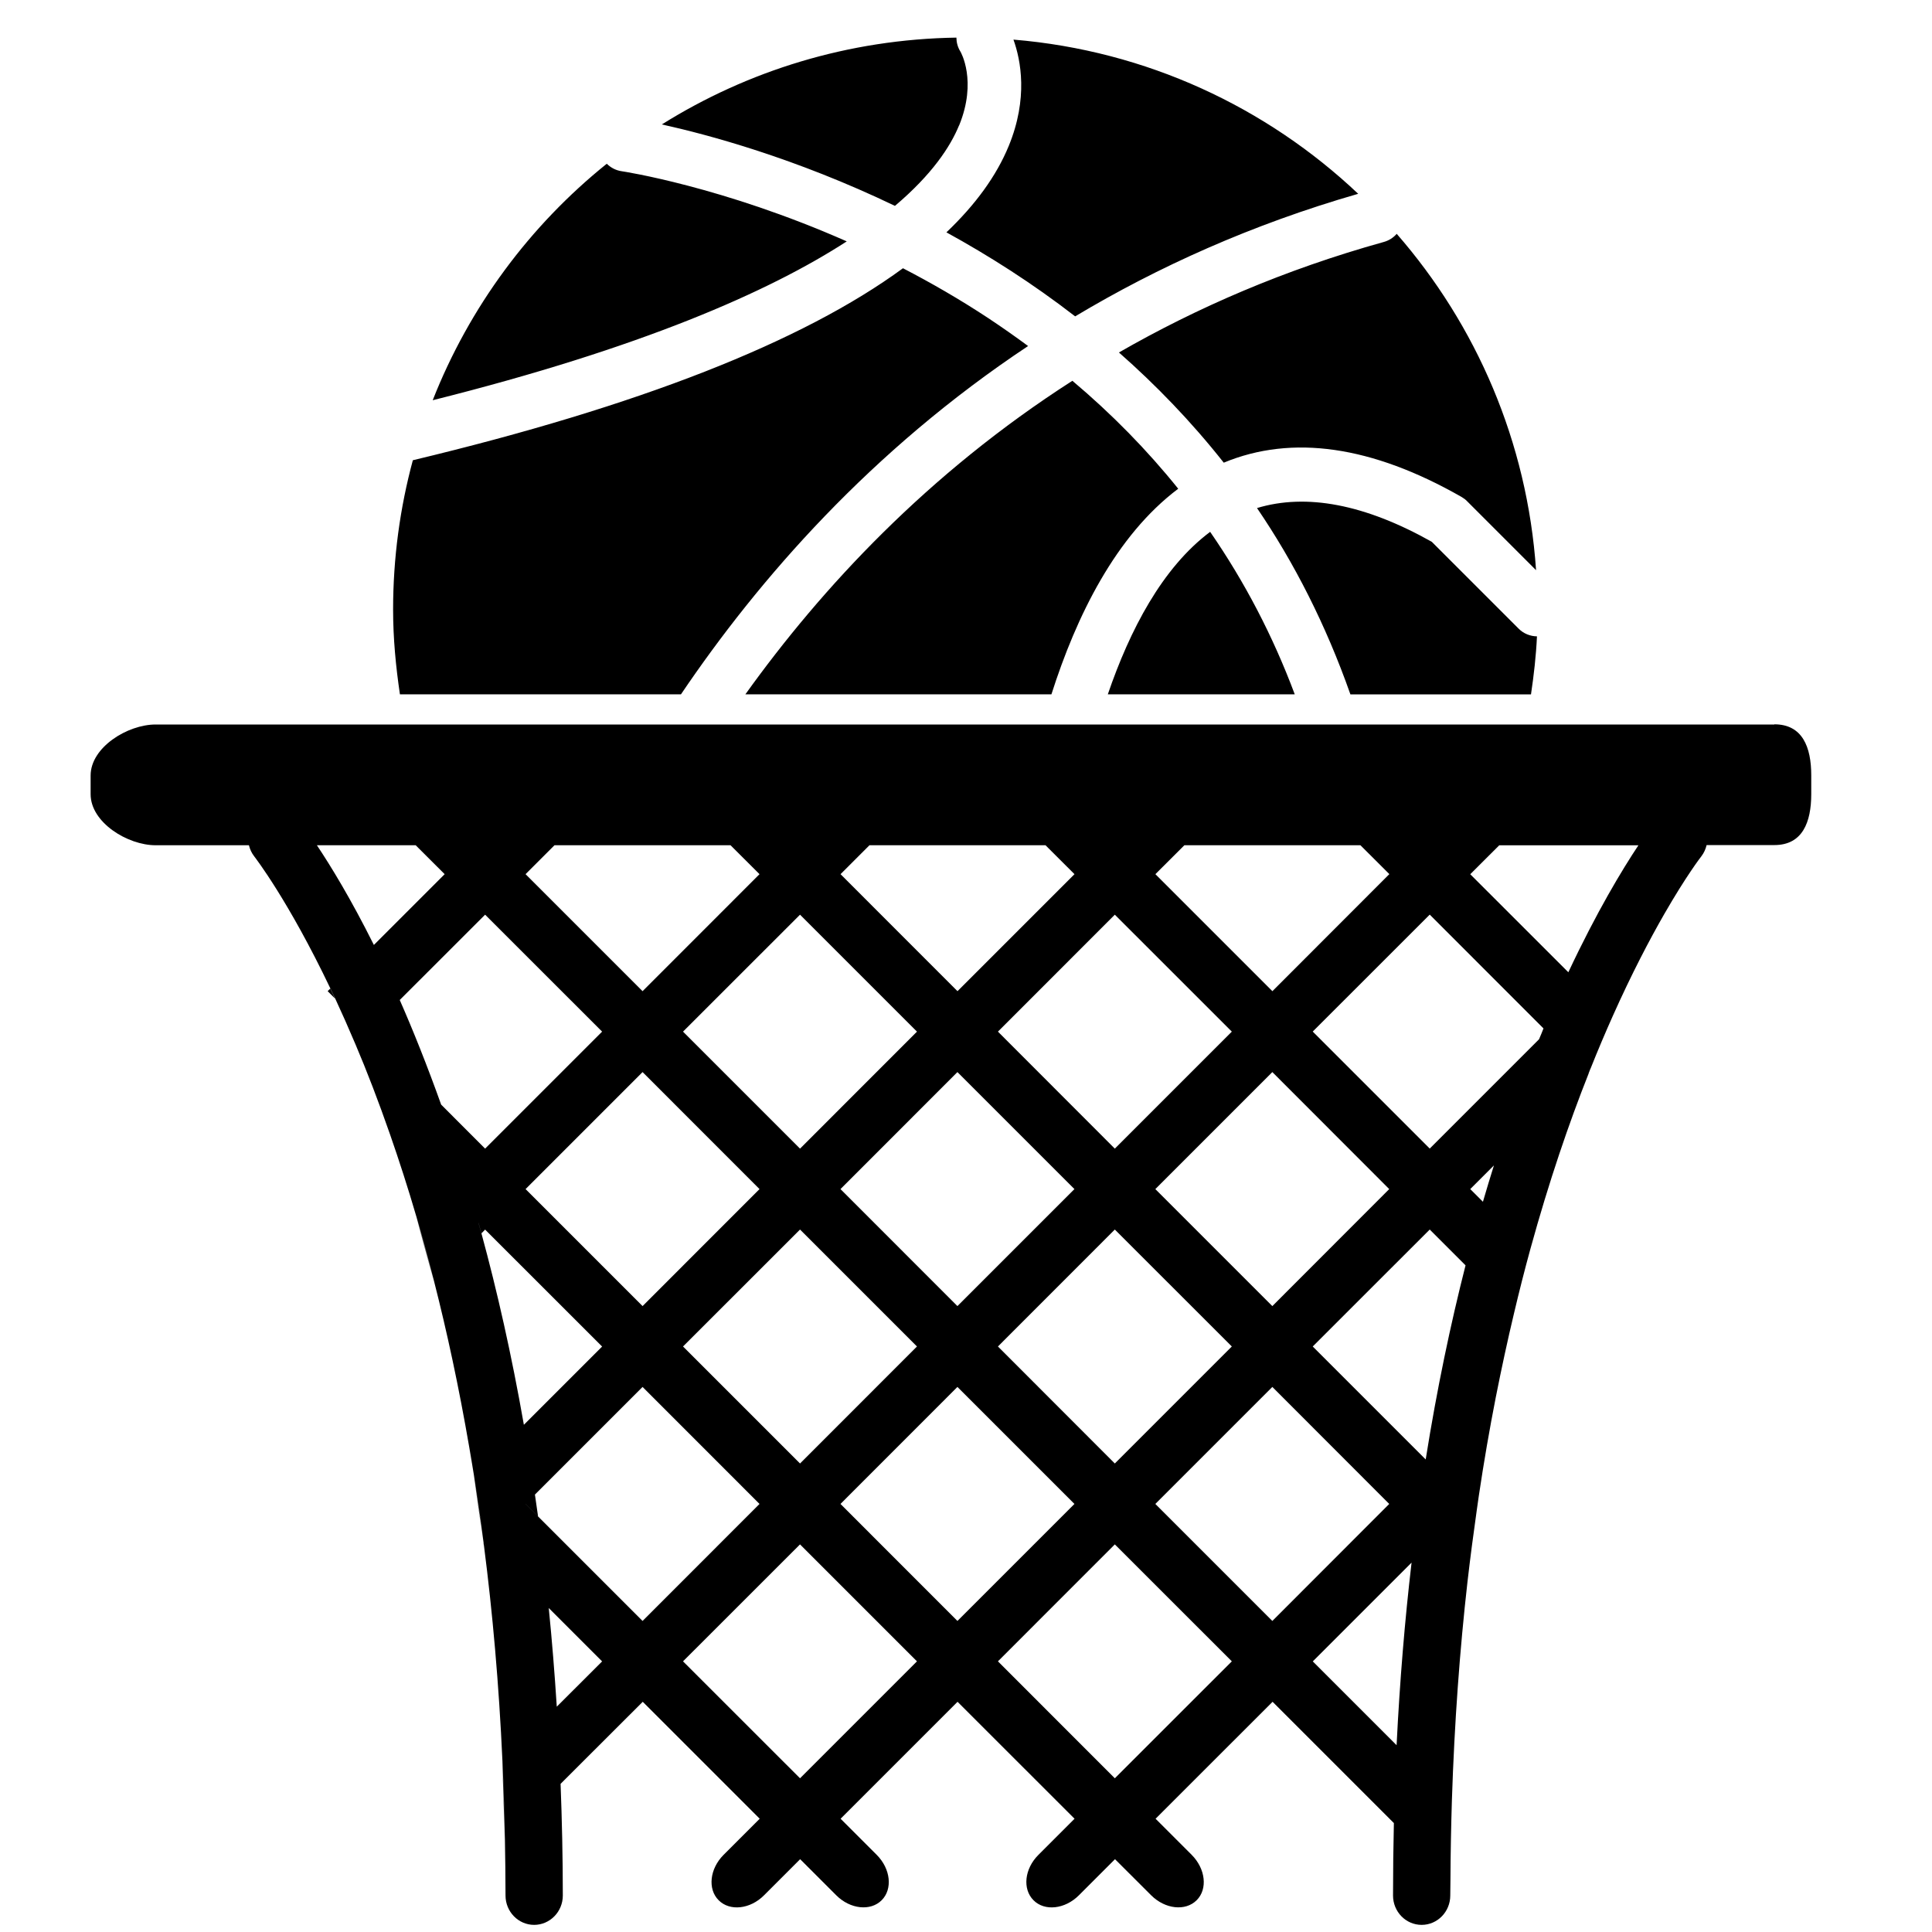 <!-- Generated by IcoMoon.io -->
<svg version="1.1" xmlns="http://www.w3.org/2000/svg" width="32" height="32" viewBox="0 0 32 32">
<title>basketball-ring</title>
<path d="M8.912 25.117c-0.017-0.123-0.034-0.242-0.052-0.363l-0.155 0.155 0.207 0.207zM25.618 17.087l-0.053-0.053c-0.023 0.058-0.047 0.119-0.073 0.178l0.125-0.125zM7.846 24.428c-0.024-0.154-0.051-0.303-0.076-0.454zM23.588 24.333l0.093-0.093-0.067-0.067c-0.009 0.054-0.018 0.105-0.026 0.16zM26.312 17.78c0.011-0.026 0.020-0.050 0.029-0.075l-0.052 0.052 0.023 0.023zM8.361 30.47c-0.009-0.442-0.022-0.877-0.041-1.3zM8.014 25.602c-0.003-0.017-0.005-0.032-0.007-0.049zM8.008 25.553c0.002 0.016 0.004 0.032 0.007 0.049l0.021-0.021-0.027-0.027zM8.008 25.553c-0.050-0.386-0.103-0.761-0.161-1.125zM7.185 21.215c-0.094-0.365-0.189-0.718-0.288-1.053zM7.926 20.256c0.016 0.057 0.033 0.112 0.049 0.171l0.060-0.061-0.109-0.11zM5.47 16.374l-0.043 0.043 0.122 0.122c-0.027-0.058-0.052-0.11-0.079-0.165zM29.389 12h-26.811c-0.466 0-1.077 0.378-1.077 0.845v0.31c0 0.467 0.611 0.845 1.077 0.845h1.545c0.016 0.066 0.045 0.13 0.090 0.187 0.015 0.020 0.565 0.73 1.26 2.187 0.027 0.055 0.052 0.108 0.079 0.165 0.109 0.235 0.222 0.489 0.337 0.761 0.189 0.445 0.38 0.941 0.57 1.486 0.149 0.428 0.298 0.887 0.441 1.377 0.099 0.335 0.195 0.688 0.288 1.053 0.215 0.84 0.413 1.759 0.585 2.759 0.026 0.151 0.052 0.3 0.076 0.454 0.058 0.364 0.112 0.739 0.161 1.125l0.027 0.027-0.021 0.021c0.142 1.104 0.248 2.291 0.306 3.567 0.019 0.424 0.032 0.858 0.041 1.3 0.005 0.305 0.010 0.613 0.010 0.927 0 0.268 0.213 0.486 0.474 0.486s0.475-0.218 0.475-0.486c0-0.637-0.014-1.25-0.037-1.85l1.361-1.359 1.937 1.937-0.598 0.598c-0.23 0.23-0.267 0.567-0.082 0.752 0.185 0.186 0.522 0.149 0.752-0.082l0.598-0.598 0.598 0.598c0.23 0.23 0.567 0.267 0.752 0.082s0.149-0.521-0.082-0.752l-0.598-0.598 1.937-1.937 1.938 1.937-0.598 0.598c-0.232 0.23-0.267 0.567-0.082 0.752 0.184 0.186 0.521 0.149 0.752-0.082l0.598-0.598 0.599 0.598c0.231 0.23 0.567 0.267 0.753 0.082s0.148-0.521-0.082-0.752l-0.598-0.598 1.938-1.937 2.009 2.009c-0.009 0.393-0.014 0.791-0.014 1.2 0 0.268 0.212 0.486 0.474 0.486s0.474-0.218 0.474-0.486c0-0.090 0.003-0.174 0.003-0.263 0.002-0.448 0.011-0.886 0.024-1.316 0.042-1.289 0.131-2.495 0.258-3.616 0.047-0.407 0.099-0.802 0.154-1.188 0.011-0.081 0.023-0.164 0.035-0.245 0.084-0.564 0.178-1.104 0.279-1.62 0.096-0.485 0.196-0.948 0.302-1.392 0.087-0.369 0.178-0.727 0.272-1.069 0.308-1.119 0.639-2.086 0.966-2.909l-0.023-0.023 0.052-0.052c0.124-0.311 0.247-0.601 0.367-0.869 0.318-0.712 0.614-1.274 0.857-1.697 0.36-0.626 0.602-0.941 0.613-0.954 0.043-0.056 0.071-0.12 0.087-0.186h1.122c0.466 0 0.611-0.378 0.611-0.845v-0.31c0-0.467-0.145-0.845-0.611-0.845zM23.011 14.479l-1.936 1.938-1.938-1.938 0.48-0.479h2.916l0.48 0.479zM9.185 14h2.915l0.48 0.479-1.937 1.938-1.938-1.938 0.479-0.479zM17.317 14l0.48 0.479-1.938 1.938-1.937-1.938 0.479-0.479h2.916zM18.465 15.15l1.938 1.937-1.938 1.938-1.936-1.938 1.936-1.937zM15.188 17.087l-1.937 1.938-1.938-1.938 1.938-1.937 1.937 1.937zM12.58 19.695l-1.937 1.938-1.938-1.938 1.938-1.938 1.937 1.938zM13.251 20.365l1.937 1.937-1.937 1.938-1.938-1.938 1.938-1.937zM13.921 19.695l1.937-1.938 1.938 1.938-1.938 1.938-1.937-1.938zM18.465 20.365l1.938 1.937-1.938 1.938-1.936-1.938 1.936-1.937zM19.136 19.695l1.938-1.938 1.936 1.938-1.936 1.938-1.938-1.938zM6.193 15.652c-0.383-0.768-0.716-1.31-0.944-1.652h1.636l0.48 0.479-1.172 1.172zM7.307 18.296c-0.231-0.645-0.462-1.224-0.686-1.733l1.414-1.413 1.938 1.937-1.938 1.938-0.728-0.729zM7.974 20.427c-0.016-0.058-0.032-0.113-0.049-0.171l2.048 2.047-1.296 1.296c-0.204-1.164-0.444-2.221-0.703-3.171zM9.222 28.268c-0.036-0.563-0.080-1.105-0.133-1.634l0.884 0.884-0.751 0.75zM8.912 25.117l-0.207-0.207 1.938-1.938 1.937 1.938-1.937 1.938-1.73-1.73zM13.251 29.454l-1.938-1.937 1.938-1.937 1.937 1.937-1.937 1.937zM13.921 24.91l1.937-1.938 1.938 1.938-1.938 1.938-1.937-1.938zM18.465 29.454l-1.936-1.937 1.936-1.937 1.938 1.937-1.938 1.937zM19.136 24.91l1.938-1.938 1.936 1.938-1.936 1.938-1.938-1.938zM23.131 28.905l-1.387-1.387 1.636-1.636c-0.111 0.948-0.195 1.955-0.248 3.023zM23.614 24.173l0.067 0.067-0.093 0.093c0.009-0.055 0.017-0.106 0.026-0.16l-1.871-1.871 1.938-1.937 0.593 0.593c-0.247 0.97-0.473 2.040-0.66 3.215zM24.562 19.905l-0.21-0.21 0.392-0.392c-0.061 0.195-0.122 0.396-0.182 0.602zM25.492 17.213l-1.811 1.811-1.938-1.938 1.938-1.937 1.936 1.937-0.125 0.126zM25.977 16.104l-1.625-1.624 0.48-0.479h2.305c-0.27 0.406-0.689 1.099-1.161 2.104zM25.456 10.54c-0.11-0.002-0.22-0.044-0.303-0.128l-1.438-1.438c-1.108-0.623-2.078-0.806-2.895-0.559 0.613 0.9 1.139 1.928 1.547 3.086h2.991c0.047-0.316 0.084-0.636 0.099-0.961zM19.515 8.095c-0.515-0.641-1.099-1.237-1.753-1.788-2.398 1.537-4.157 3.436-5.416 5.193h5.069c0.413-1.296 1.065-2.627 2.1-3.405zM20.27 7.663c1.132-0.469 2.453-0.28 3.936 0.567 0.034 0.020 0.067 0.043 0.094 0.072l1.142 1.142c-0.145-2.126-0.99-4.059-2.308-5.571-0.055 0.063-0.128 0.111-0.215 0.135-1.643 0.457-3.098 1.090-4.386 1.83 0.608 0.535 1.195 1.14 1.736 1.825zM20.044 8.809c-0.794 0.594-1.331 1.627-1.695 2.691h3.096c-0.36-0.963-0.828-1.861-1.401-2.691zM15.675 3.848c0.703 0.386 1.426 0.845 2.133 1.392 1.369-0.819 2.924-1.522 4.688-2.030-1.517-1.434-3.506-2.371-5.71-2.554 0.122 0.34 0.246 0.973-0.078 1.761-0.204 0.497-0.552 0.974-1.032 1.431zM17.028 5.731c-0.215-0.159-0.436-0.314-0.664-0.465-0.472-0.311-0.945-0.583-1.408-0.823-1.665 1.221-4.379 2.285-8.118 3.18-0.213 0.789-0.327 1.618-0.327 2.474 0 0.478 0.045 0.944 0.113 1.403h4.655c1.291-1.91 3.149-4.041 5.75-5.769zM10.297 2.836c-0.098-0.014-0.182-0.060-0.247-0.124-1.274 1.024-2.275 2.372-2.883 3.917 3.459-0.867 5.572-1.798 6.858-2.631-2.059-0.91-3.706-1.159-3.728-1.162zM15.886 2.078c0.303-0.74 0.025-1.219 0.022-1.223-0.046-0.073-0.066-0.153-0.067-0.232-1.79 0.027-3.46 0.55-4.879 1.438 0.752 0.166 2.207 0.554 3.861 1.349 0.617-0.522 0.918-0.982 1.062-1.333z"></path>
</svg>

